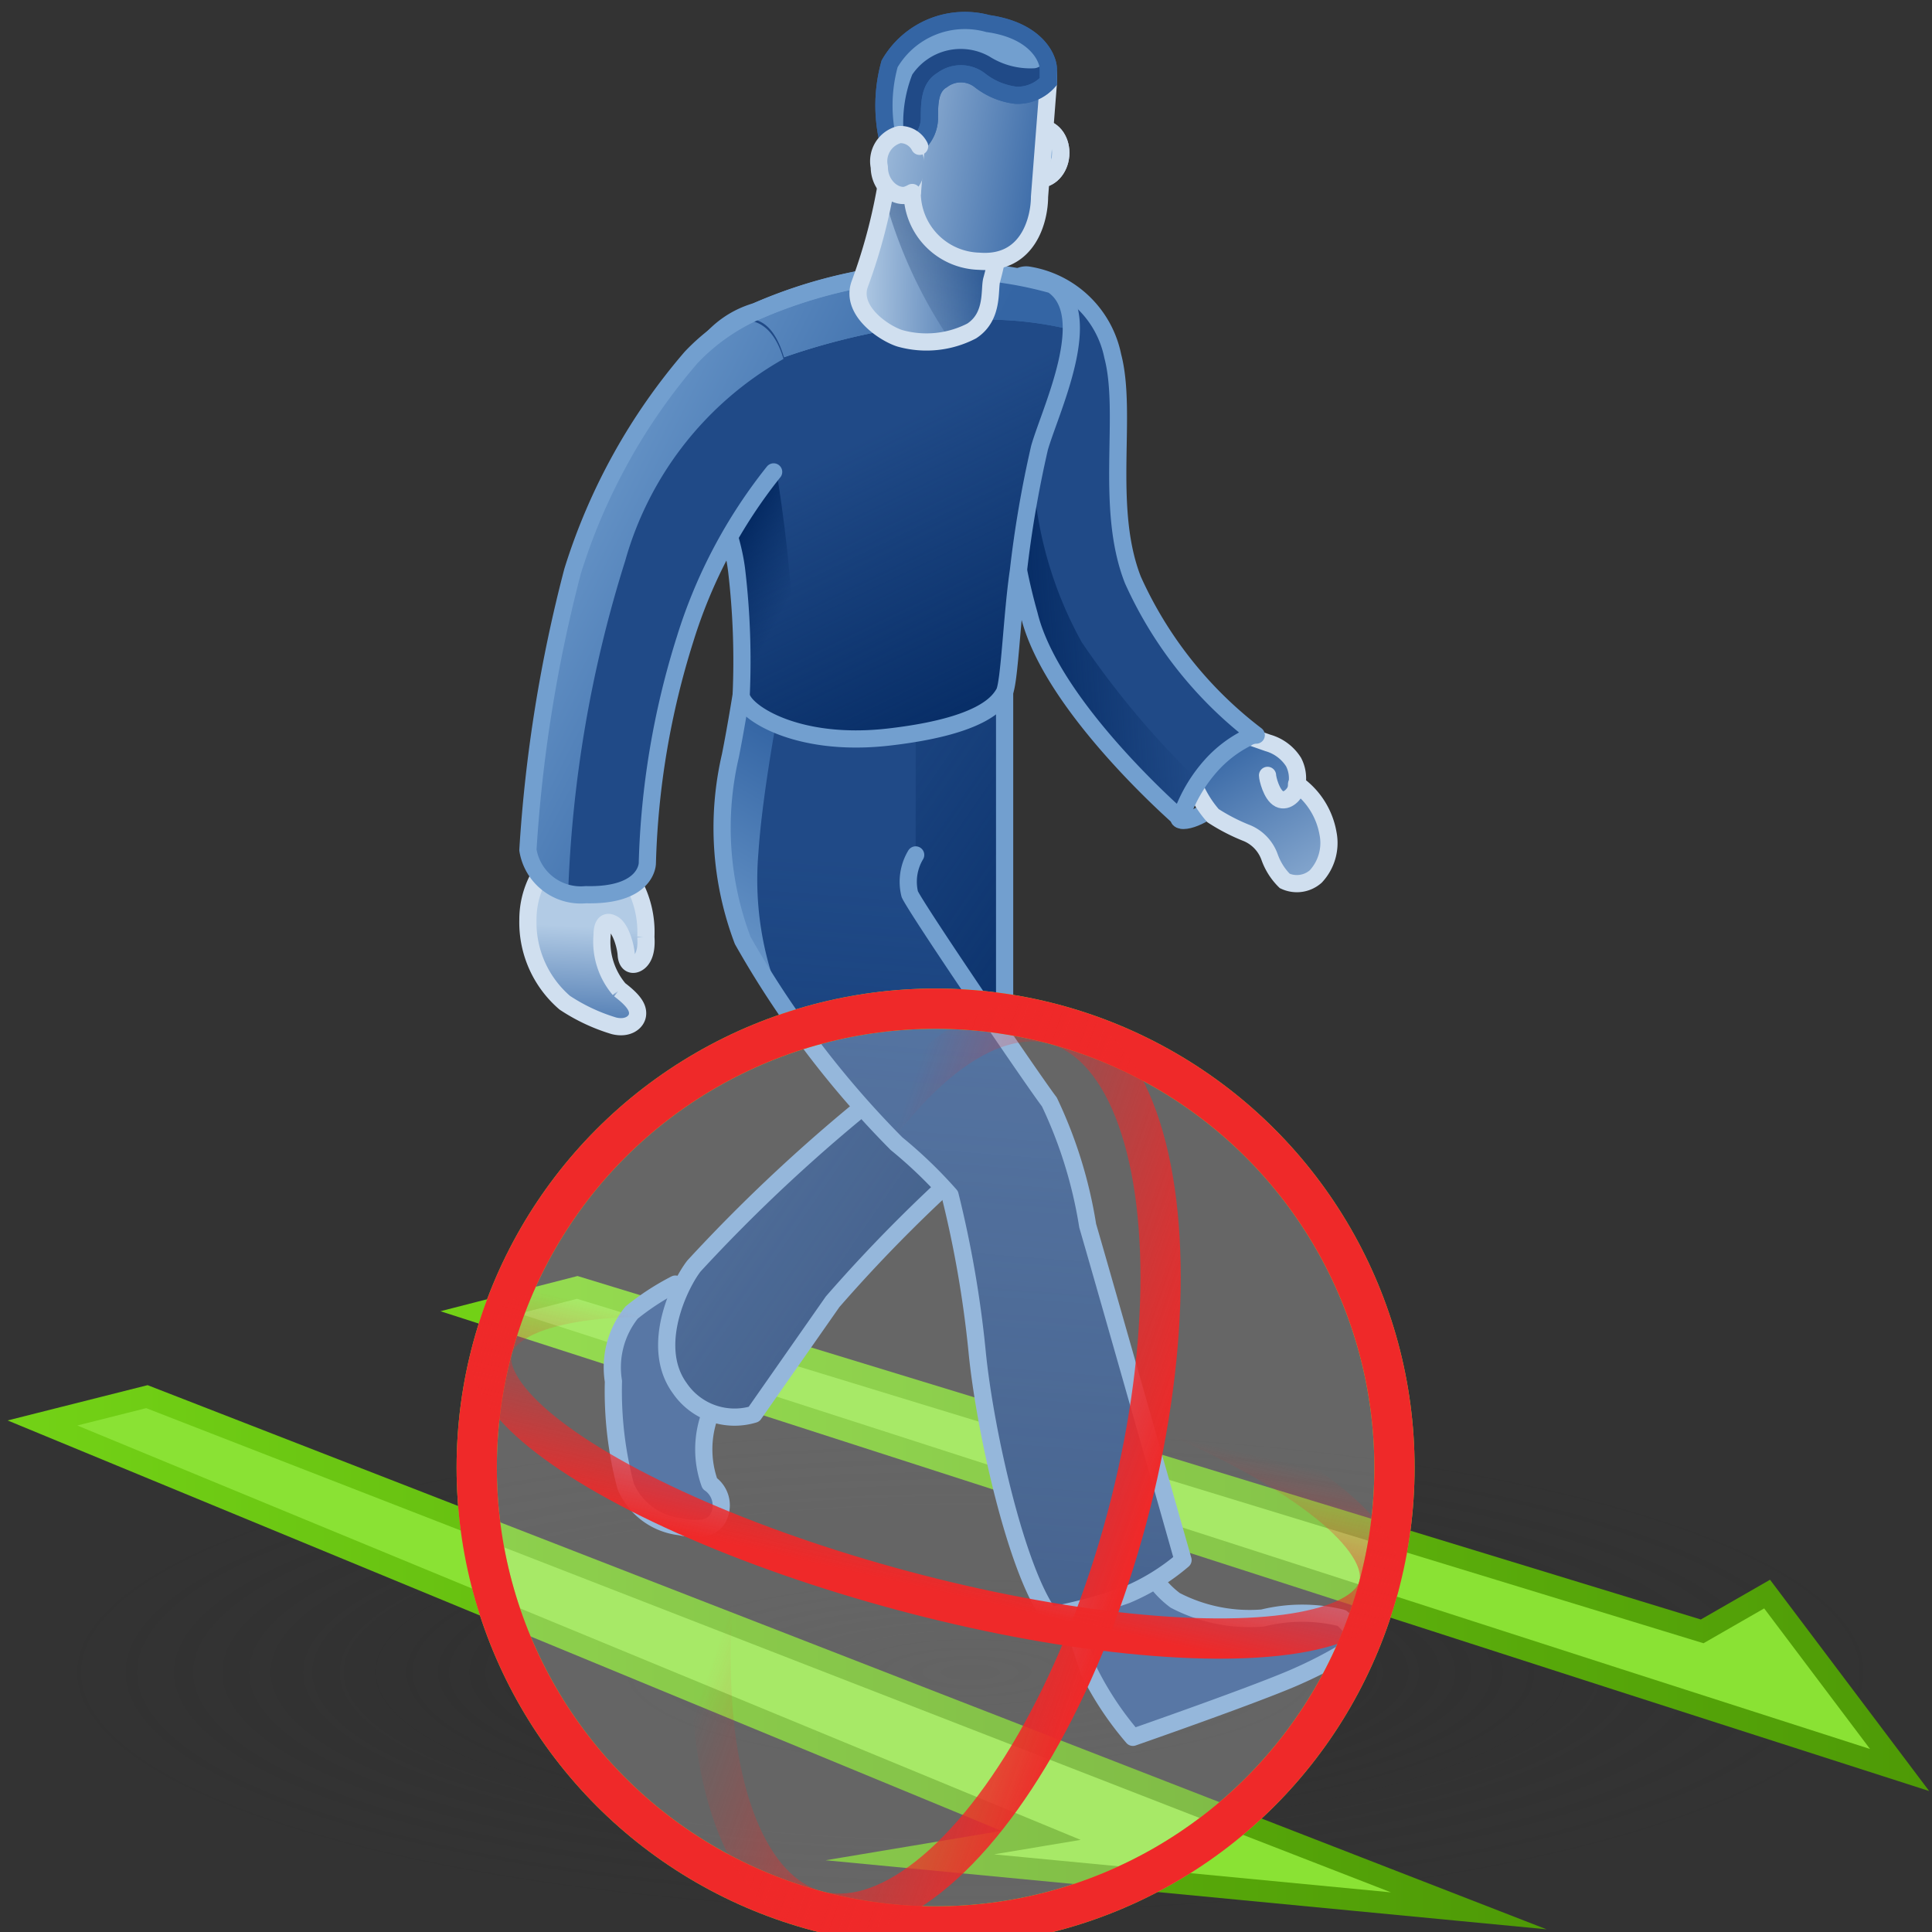 <?xml version="1.0" encoding="UTF-8" standalone="no"?>
<svg
   xmlns:dc="http://purl.org/dc/elements/1.1/"
   xmlns:cc="http://creativecommons.org/ns#"
   xmlns:rdf="http://www.w3.org/1999/02/22-rdf-syntax-ns#"
   xmlns:svg="http://www.w3.org/2000/svg"
   xmlns="http://www.w3.org/2000/svg"
   xmlns:xlink="http://www.w3.org/1999/xlink"
   xmlns:sodipodi="http://sodipodi.sourceforge.net/DTD/sodipodi-0.dtd"
   xmlns:inkscape="http://www.inkscape.org/namespaces/inkscape"
   viewBox="0 0 48 48"
   version="1.1"
   id="svg57651"
   sodipodi:docname="kinefx-transformfrompath.svg"
   inkscape:version="1.0.1 (3bc2e813f5, 2020-09-07)">
  <rect x="0" y="0" width="48" height="48" fill="#333333" stroke="none"/>
  <sodipodi:namedview
     pagecolor="#ffffff"
     bordercolor="#666666"
     borderopacity="1"
     objecttolerance="10"
     gridtolerance="10"
     guidetolerance="10"
     inkscape:pageopacity="0"
     inkscape:pageshadow="2"
     inkscape:window-width="2560"
     inkscape:window-height="1377"
     id="namedview57653"
     showgrid="false"
     inkscape:zoom="15.418211"
     inkscape:cx="24.122654"
     inkscape:cy="23.396666"
     inkscape:window-x="-8"
     inkscape:window-y="-8"
     inkscape:window-maximized="1"
     inkscape:current-layer="svg57651" />
  <defs
     id="defs57552">
    <style
       id="style57510">.cls-1{fill:#8ae234;}.cls-10,.cls-2,.cls-26,.cls-3,.cls-5,.cls-9{fill:none;}.cls-2,.cls-22,.cls-24,.cls-26,.cls-3,.cls-9{stroke-miterlimit:10;}.cls-2,.cls-3{stroke-width:0.5px;}.cls-2{stroke:url(#linear-gradient);}.cls-3{stroke:url(#linear-gradient-2);}.cls-4{fill:url(#radial-gradient);}.cls-5{stroke:#729fcf;}.cls-10,.cls-5{stroke-linecap:round;stroke-linejoin:round;}.cls-10,.cls-22,.cls-24,.cls-26,.cls-5,.cls-9{stroke-width:0.35px;}.cls-24,.cls-6{fill:#204a87;}.cls-7{fill:url(#linear-gradient-3);}.cls-8{fill:url(#linear-gradient-4);}.cls-10,.cls-22,.cls-9{stroke:#d0dfef;}.cls-11{fill:url(#linear-gradient-5);}.cls-12{fill:url(#linear-gradient-6);}.cls-13{fill:url(#linear-gradient-7);}.cls-14{fill:url(#New_Gradient_Swatch_2);}.cls-15{fill:url(#linear-gradient-8);}.cls-16{fill:url(#linear-gradient-9);}.cls-17{fill:url(#New_Gradient_Swatch_2-2);}.cls-18{fill:url(#New_Gradient_Swatch_2-3);}.cls-19{fill:url(#New_Gradient_Swatch_2-4);}.cls-20{fill:url(#linear-gradient-10);}.cls-21{fill:url(#linear-gradient-11);}.cls-22,.cls-25{fill:#729fcf;}.cls-23{fill:url(#linear-gradient-12);}.cls-24,.cls-26{stroke:#3465a4;}.cls-27{fill:url(#linear-gradient-13);}</style>
    <linearGradient
       id="linear-gradient"
       x1="12.15"
       y1="34.59"
       x2="46.08"
       y2="34.59"
       gradientUnits="userSpaceOnUse">
      <stop
         offset="0"
         stop-color="#73d216"
         id="stop57512" />
      <stop
         offset="1"
         stop-color="#4e9a06"
         id="stop57514" />
    </linearGradient>
    <linearGradient
       id="linear-gradient-2"
       x1="2.29"
       y1="37.41"
       x2="37.36"
       y2="37.41"
       xlink:href="#linear-gradient" />
    <radialGradient
       id="radial-gradient"
       cx="-17.88"
       cy="84.66"
       r="20.08"
       gradientTransform="matrix(1.12,0,0,0.3,43.84,10.51)"
       gradientUnits="userSpaceOnUse">
      <stop
         offset="0.03"
         stop-color="#2c2c2c"
         stop-opacity="0.5"
         id="stop57518" />
      <stop
         offset="0.68"
         stop-color="#2c2c2c"
         stop-opacity="0.1"
         id="stop57520" />
      <stop
         offset="0.93"
         stop-color="#2c2c2c"
         stop-opacity="0"
         id="stop57522" />
    </radialGradient>
    <linearGradient
       id="linear-gradient-3"
       x1="17.83"
       y1="12.67"
       x2="26.83"
       y2="18.6"
       gradientTransform="translate(1.39 9.55) rotate(1.25)"
       gradientUnits="userSpaceOnUse">
      <stop
         offset="0"
         stop-color="#00255d"
         stop-opacity="0"
         id="stop57525" />
      <stop
         offset="1"
         stop-color="#00255d"
         id="stop57527" />
    </linearGradient>
    <linearGradient
       id="linear-gradient-4"
       x1="32.98"
       y1="23.39"
       x2="30.32"
       y2="18.91"
       gradientUnits="userSpaceOnUse">
      <stop
         offset="0"
         stop-color="#b2cbe5"
         id="stop57530" />
      <stop
         offset="1"
         stop-color="#3465a4"
         id="stop57532" />
    </linearGradient>
    <linearGradient
       id="linear-gradient-5"
       x1="28.28"
       y1="6.42"
       x2="24.24"
       y2="6.79"
       xlink:href="#linear-gradient-3" />
    <linearGradient
       id="linear-gradient-6"
       x1="16.28"
       y1="12.82"
       x2="16.21"
       y2="15.4"
       gradientTransform="rotate(1.25,-437.027,68.485)"
       xlink:href="#linear-gradient-4" />
    <linearGradient
       id="linear-gradient-7"
       x1="24.2"
       y1="11.52"
       x2="22.99"
       y2="33.1"
       xlink:href="#linear-gradient-3" />
    <linearGradient
       id="New_Gradient_Swatch_2"
       x1="18.32"
       y1="13.92"
       x2="20.93"
       y2="9.16"
       gradientTransform="translate(1.39 9.55) rotate(1.25)"
       gradientUnits="userSpaceOnUse">
      <stop
         offset="0"
         stop-color="#729fcf"
         id="stop57538" />
      <stop
         offset="1"
         stop-color="#3465a4"
         id="stop57540" />
    </linearGradient>
    <linearGradient
       id="linear-gradient-8"
       x1="21.9"
       y1="2.69"
       x2="25.43"
       y2="9.6"
       xlink:href="#linear-gradient-3" />
    <linearGradient
       id="linear-gradient-9"
       x1="20.43"
       y1="5.69"
       x2="18.9"
       y2="4.92"
       xlink:href="#linear-gradient-3" />
    <linearGradient
       id="New_Gradient_Swatch_2-2"
       x1="18.12"
       y1="0.54"
       x2="25.88"
       y2="0.54"
       xlink:href="#New_Gradient_Swatch_2" />
    <linearGradient
       id="New_Gradient_Swatch_2-3"
       x1="17.08"
       y1="-1.59"
       x2="23.78"
       y2="1.59"
       xlink:href="#New_Gradient_Swatch_2" />
    <linearGradient
       id="New_Gradient_Swatch_2-4"
       x1="14.12"
       y1="4.63"
       x2="20.82"
       y2="7.81"
       xlink:href="#New_Gradient_Swatch_2" />
    <linearGradient
       id="linear-gradient-10"
       x1="21.52"
       y1="-0.95"
       x2="24.41"
       y2="-0.95"
       gradientTransform="rotate(1.25,-437.027,68.485)"
       xlink:href="#linear-gradient-4" />
    <linearGradient
       id="linear-gradient-11"
       x1="24.04"
       y1="46.31"
       x2="28.03"
       y2="34.19"
       gradientTransform="matrix(1,-0.07,0.07,1,-3.74,-32.2)"
       xlink:href="#linear-gradient-3" />
    <linearGradient
       id="linear-gradient-12"
       x1="38.98"
       y1="28.9"
       x2="43.39"
       y2="29.29"
       gradientTransform="rotate(4.56,313.154,-187.43)"
       xlink:href="#linear-gradient-4" />
    <linearGradient
       id="linear-gradient-13"
       x1="38.93"
       y1="29.48"
       x2="43.34"
       y2="29.87"
       gradientTransform="rotate(9.35,168.854,-81.823)"
       xlink:href="#linear-gradient-4" />
    <linearGradient
       inkscape:collect="always"
       xlink:href="#linear-gradient"
       id="linearGradient58218"
       gradientUnits="userSpaceOnUse"
       x1="12.15"
       y1="34.59"
       x2="46.08"
       y2="34.59" />
    <linearGradient
       inkscape:collect="always"
       xlink:href="#linear-gradient-3"
       id="linearGradient58220"
       gradientUnits="userSpaceOnUse"
       gradientTransform="rotate(1.25,-437.027,68.485)"
       x1="17.83"
       y1="12.67"
       x2="26.83"
       y2="18.6" />
    <linearGradient
       inkscape:collect="always"
       xlink:href="#linear-gradient-4"
       id="linearGradient58222"
       gradientUnits="userSpaceOnUse"
       x1="32.98"
       y1="23.39"
       x2="30.32"
       y2="18.91" />
    <linearGradient
       inkscape:collect="always"
       xlink:href="#New_Gradient_Swatch_2"
       id="linearGradient58224"
       gradientUnits="userSpaceOnUse"
       gradientTransform="rotate(1.25,-437.027,68.485)"
       x1="18.32"
       y1="13.92"
       x2="20.93"
       y2="9.16" />
    <linearGradient
       inkscape:collect="always"
       xlink:href="#linearGradient31811"
       id="linearGradient23350"
       gradientUnits="userSpaceOnUse"
       gradientTransform="matrix(0.362,0,0,0.839,60.314,-3.474)"
       x1="36.011"
       y1="15.141"
       x2="16.019"
       y2="11.845" />
    <linearGradient
       inkscape:collect="always"
       id="linearGradient31811">
      <stop
         style="stop-color:#ef2929;stop-opacity:1"
         offset="0"
         id="stop31813" />
      <stop
         style="stop-color:#ef2929;stop-opacity:0"
         offset="1"
         id="stop31815" />
    </linearGradient>
    <linearGradient
       inkscape:collect="always"
       xlink:href="#linearGradient31811"
       id="linearGradient23352"
       gradientUnits="userSpaceOnUse"
       gradientTransform="matrix(0.839,0,0,0.233,48.677,3.871)"
       x1="28.82"
       y1="22.097"
       x2="26.424"
       y2="4.518" />
  </defs>
  <title
     id="title57554">18-Path Constraint</title>
  <g
     id="shadow"
     transform="matrix(1.09,0,0,1.09,-1.848,2.407)"
     style="stroke-width:0.917">
    <ellipse
       class="cls-4"
       cx="23.74"
       cy="35.91"
       rx="21.7"
       ry="5.81"
       id="ellipse57565"
       style="fill:url(#radial-gradient);stroke-width:0.917" />
  </g>
  <g
     id="objects_back"
     data-name="objects back"
     transform="matrix(1.09,0,0,1.09,-2.302,0.397)"
     style="stroke-width:0.917">
    <polygon
       class="cls-1"
       points="13.05,29.55 39,37.92 39,37.92 45.41,39.98 42.39,35.97 40.91,36.82 15.27,28.98 "
       id="polygon57556"
       style="stroke-width:0.917" />
    <polygon
       class="cls-1"
       points="22.85,41.97 35.59,43.19 29.57,40.85 5.46,31.47 3.08,32.07 25.84,41.47 "
       id="polygon57558"
       style="stroke-width:0.917" />
    <polygon
       class="cls-2"
       points="13.05,29.55 39,37.92 39,37.92 45.41,39.98 42.39,35.97 40.91,36.82 15.27,28.98 "
       id="polygon57560"
       style="stroke:url(#linearGradient58218)" />
    <polygon
       class="cls-3"
       points="22.85,41.97 35.59,43.19 29.57,40.85 5.46,31.47 3.08,32.07 25.84,41.47 "
       id="polygon57562"
       style="stroke:url(#linear-gradient-2)" />
  </g>
  <g
     id="ART"
     transform="matrix(1.221,0,0,1.22,-6.64,-4.697)"
     style="stroke-width:0.819">
    <path
       class="cls-5"
       d="m 29.43,20.53 c 0.09,0.1 0.61,-0.06 1.08,-0.61 0.47,-0.55 0.63,-0.94 0.45,-1.1 -0.18,-0.16 -0.81,0.23 -1.1,0.65 -0.29,0.42 -0.52,0.89 -0.43,1.06 z"
       id="path57568" />
    <path
       class="cls-6"
       d="m 19.18,30 a 5.17,5.17 0 0 0 -0.89,0.58 1.78,1.78 0 0 0 -0.37,1.4 7.56,7.56 0 0 0 0.25,2.14 1.37,1.37 0 0 0 1.1,0.82 c 0.47,0.1 0.7,0 0.79,-0.2 a 0.54,0.54 0 0 0 -0.18,-0.68 2.05,2.05 0 0 1 0,-1.39"
       id="path57570"
       style="stroke-width:0.819" />
    <path
       class="cls-5"
       d="m 19.18,30 a 5.17,5.17 0 0 0 -0.89,0.58 1.78,1.78 0 0 0 -0.37,1.4 7.56,7.56 0 0 0 0.25,2.14 1.37,1.37 0 0 0 1.1,0.82 c 0.47,0.1 0.7,0 0.79,-0.2 a 0.54,0.54 0 0 0 -0.18,-0.68 2.05,2.05 0 0 1 0,-1.39"
       id="path57572" />
    <path
       class="cls-6"
       d="m 25.88,17.92 c 0,0 0,1.28 0,2 0,0.72 0,4.38 0,5.52 a 3.43,3.43 0 0 1 -0.5,1.92 30.8,30.8 0 0 0 -3,3 l -1.6,2.29 a 1.35,1.35 0 0 1 -1.51,-0.53 c -0.62,-0.85 0,-2.12 0.29,-2.49 A 33.62,33.62 0 0 1 23.33,26.12 29.38,29.38 0 0 0 23.28,23 c -0.12,-1 -0.57,-4.49 -0.57,-4.49"
       id="path57574"
       style="stroke-width:0.819" />
    <path
       class="cls-7"
       d="m 25.88,17.92 c 0,0 0,1.28 0,2 0,0.72 0,4.38 0,5.52 a 3.43,3.43 0 0 1 -0.5,1.92 30.8,30.8 0 0 0 -3,3 l -1.6,2.29 a 1.35,1.35 0 0 1 -1.51,-0.53 c -0.62,-0.85 0,-2.12 0.29,-2.49 A 33.62,33.62 0 0 1 23.33,26.12 29.38,29.38 0 0 0 23.28,23 c -0.12,-1 -0.57,-4.49 -0.57,-4.49"
       id="path57576"
       style="fill:url(#linearGradient58220);stroke-width:0.819" />
    <path
       class="cls-5"
       d="m 25.88,17.92 c 0,0 0,1.28 0,2 0,0.72 0,4.38 0,5.52 a 3.43,3.43 0 0 1 -0.5,1.92 30.8,30.8 0 0 0 -3,3 l -1.6,2.29 a 1.35,1.35 0 0 1 -1.51,-0.53 c -0.62,-0.85 0,-2.12 0.29,-2.49 A 33.62,33.62 0 0 1 23.33,26.12 29.38,29.38 0 0 0 23.28,23 c -0.12,-1 -0.57,-4.49 -0.57,-4.49"
       id="path57578" />
    <path
       class="cls-8"
       d="m 32.21,21.7 a 0.58,0.58 0 0 1 -0.63,0.09 1.29,1.29 0 0 1 -0.31,-0.49 0.83,0.83 0 0 0 -0.45,-0.48 3.91,3.91 0 0 1 -0.7,-0.36 2.24,2.24 0 0 1 -0.35,-0.54 0.76,0.76 0 0 1 0.17,-0.85 0.82,0.82 0 0 1 0.9,-0.23 l 0.4,0.14 a 0.91,0.91 0 0 1 0.52,0.39 0.72,0.72 0 0 1 0.07,0.45 v 0 a 1.56,1.56 0 0 1 0.63,1 1,1 0 0 1 -0.25,0.88 z"
       id="path57580"
       style="fill:url(#linearGradient58222);stroke-width:0.819" />
    <path
       class="cls-9"
       d="m 32.21,21.7 a 0.58,0.58 0 0 1 -0.63,0.09 1.29,1.29 0 0 1 -0.31,-0.49 0.83,0.83 0 0 0 -0.45,-0.48 3.91,3.91 0 0 1 -0.7,-0.36 2.24,2.24 0 0 1 -0.35,-0.54 0.76,0.76 0 0 1 0.17,-0.85 0.82,0.82 0 0 1 0.9,-0.23 l 0.4,0.14 a 0.91,0.91 0 0 1 0.52,0.39 0.72,0.72 0 0 1 0.07,0.45 v 0 a 1.56,1.56 0 0 1 0.63,1 1,1 0 0 1 -0.25,0.88 z"
       id="path57582" />
    <path
       class="cls-10"
       d="m 31.23,19.64 c 0,0.06 0.08,0.4 0.24,0.48 0.16,0.08 0.32,-0.11 0.35,-0.22 0.03,-0.11 0,0 0,-0.08"
       id="path57584" />
    <path
       class="cls-6"
       d="m 26.35,9.45 a 2.09,2.09 0 0 1 1.73,1.65 c 0.31,1.18 -0.17,3.08 0.41,4.56 a 8.19,8.19 0 0 0 2.51,3.16 0.35,0.35 0 0 0 -0.19,0.06 2.47,2.47 0 0 0 -0.72,0.55 3.05,3.05 0 0 0 -0.6,1 0.23,0.23 0 0 0 0,0.12 c 0,0 -2.65,-2.29 -3.11,-4.18 a 11.67,11.67 0 0 1 -0.44,-3.05 c -0.1,-0.75 -0.45,-3.95 0.41,-3.87 z"
       id="path57586"
       style="stroke-width:0.819" />
    <path
       class="cls-11"
       d="m 29.45,20.41 a 0.23,0.23 0 0 0 0,0.12 c 0,0 -2.65,-2.28 -3.11,-4.18 A 11.67,11.67 0 0 1 25.9,13.3 c 0,-0.08 0,-0.2 0,-0.34 l 0.55,-0.09 a 8,8 0 0 0 1,4.06 17.91,17.91 0 0 0 2.37,2.82 2.88,2.88 0 0 0 -0.37,0.66 z"
       id="path57588"
       style="fill:url(#linear-gradient-5);stroke-width:0.819" />
    <path
       class="cls-5"
       d="m 26.35,9.45 a 2.09,2.09 0 0 1 1.73,1.65 c 0.31,1.18 -0.17,3.08 0.41,4.56 a 8.19,8.19 0 0 0 2.51,3.16 0.35,0.35 0 0 0 -0.19,0.06 2.47,2.47 0 0 0 -0.72,0.55 3.05,3.05 0 0 0 -0.6,1 0.23,0.23 0 0 0 0,0.12 c 0,0 -2.65,-2.29 -3.11,-4.18 a 11.67,11.67 0 0 1 -0.44,-3.05 c -0.1,-0.75 -0.45,-3.95 0.41,-3.87 z"
       id="path57590" />
    <path
       class="cls-12"
       d="m 16.65,21.36 a 1.81,1.81 0 0 0 -0.47,1.22 2.16,2.16 0 0 0 0.75,1.69 3.77,3.77 0 0 0 1,0.47 c 0.28,0.07 0.46,-0.07 0.48,-0.22 0.02,-0.15 -0.08,-0.3 -0.37,-0.52 a 1.5,1.5 0 0 1 -0.35,-1.11 c 0,-0.22 0.08,-0.31 0.23,-0.22 0.15,0.09 0.25,0.45 0.26,0.62 0.01,0.17 0.1,0.22 0.19,0.19 0.09,-0.03 0.24,-0.15 0.21,-0.55 A 2.07,2.07 0 0 0 18,21.39 7.56,7.56 0 0 1 16.65,21.36 Z"
       id="path57592"
       style="fill:url(#linear-gradient-6);stroke-width:0.819" />
    <path
       class="cls-9"
       d="m 16.65,21.36 a 1.81,1.81 0 0 0 -0.47,1.22 2.16,2.16 0 0 0 0.75,1.69 3.77,3.77 0 0 0 1,0.47 c 0.28,0.07 0.46,-0.07 0.48,-0.22 0.02,-0.15 -0.08,-0.3 -0.37,-0.52 a 1.5,1.5 0 0 1 -0.35,-1.11 c 0,-0.22 0.08,-0.31 0.23,-0.22 0.15,0.09 0.25,0.45 0.26,0.62 0.01,0.17 0.1,0.22 0.19,0.19 0.09,-0.03 0.24,-0.15 0.21,-0.55 A 2.07,2.07 0 0 0 18,21.39 7.56,7.56 0 0 1 16.65,21.36 Z"
       id="path57594" />
    <path
       class="cls-6"
       d="m 27.18,36.6 c 0,0 0.26,0.82 0.42,1.29 a 6.49,6.49 0 0 0 0.89,1.34 c 0,0 2.64,-0.92 3.38,-1.26 a 8.78,8.78 0 0 0 1.23,-0.67 1.34,1.34 0 0 0 -0.36,-0.5 3.36,3.36 0 0 0 -1.61,0 3.28,3.28 0 0 1 -1.78,-0.36 1.93,1.93 0 0 1 -0.44,-0.46"
       id="path57596"
       style="stroke-width:0.819" />
    <path
       class="cls-5"
       d="m 27.18,36.6 c 0,0 0.26,0.82 0.42,1.29 a 6.49,6.49 0 0 0 0.89,1.34 c 0,0 2.64,-0.92 3.38,-1.26 a 8.78,8.78 0 0 0 1.23,-0.67 1.34,1.34 0 0 0 -0.36,-0.5 3.36,3.36 0 0 0 -1.61,0 3.28,3.28 0 0 1 -1.78,-0.36 1.93,1.93 0 0 1 -0.44,-0.46"
       id="path57598" />
    <path
       class="cls-6"
       d="m 20.52,18 c 0,0 -0.11,0.69 -0.22,1.24 a 6.48,6.48 0 0 0 0.25,3.76 19.49,19.49 0 0 0 3.13,4.14 9.26,9.26 0 0 1 1.09,1.05 22.23,22.23 0 0 1 0.55,3.18 c 0.16,1.64 0.81,4.49 1.48,5.38 a 10.13,10.13 0 0 0 1.56,-0.42 4.38,4.38 0 0 0 1.15,-0.71 c 0,0 -1.51,-5.33 -1.94,-6.81 A 9.2,9.2 0 0 0 26.79,26.29 C 26.49,25.9 24.11,22.4 23.95,22.06 a 1.06,1.06 0 0 1 0.12,-0.8 c 0,0 0,-1.26 0,-2.57"
       id="path57600"
       style="stroke-width:0.819" />
    <path
       class="cls-13"
       d="m 20.52,18 c 0,0 -0.11,0.69 -0.22,1.24 a 6.48,6.48 0 0 0 0.25,3.76 19.49,19.49 0 0 0 3.13,4.14 9.26,9.26 0 0 1 1.09,1.05 22.23,22.23 0 0 1 0.55,3.18 c 0.16,1.64 0.81,4.49 1.48,5.38 a 10.13,10.13 0 0 0 1.56,-0.42 4.38,4.38 0 0 0 1.15,-0.71 c 0,0 -1.51,-5.33 -1.94,-6.81 A 9.2,9.2 0 0 0 26.79,26.29 C 26.49,25.9 24.11,22.4 23.95,22.06 a 1.06,1.06 0 0 1 0.12,-0.8 c 0,0 0,-1.26 0,-2.57"
       id="path57602"
       style="fill:url(#linear-gradient-7);stroke-width:0.819" />
    <path
       class="cls-14"
       d="M 21.4,24.38 A 13.7,13.7 0 0 1 20.55,23 6.38,6.38 0 0 1 20.31,19.19 c 0.1,-0.55 0.21,-1.24 0.21,-1.24 l 0.46,0.1 0.24,0.57 c 0,0 -0.28,1.52 -0.35,2.6 a 6.46,6.46 0 0 0 0.53,3.16 z"
       id="path57604"
       style="fill:url(#linearGradient58224);stroke-width:0.819" />
    <path
       class="cls-5"
       d="m 20.52,18 c 0,0 -0.11,0.69 -0.22,1.24 a 6.48,6.48 0 0 0 0.25,3.76 19.49,19.49 0 0 0 3.13,4.14 9.26,9.26 0 0 1 1.09,1.05 22.23,22.23 0 0 1 0.55,3.18 c 0.16,1.64 0.81,4.49 1.48,5.38 a 10.13,10.13 0 0 0 1.56,-0.42 4.38,4.38 0 0 0 1.15,-0.71 c 0,0 -1.51,-5.33 -1.94,-6.81 A 9.2,9.2 0 0 0 26.79,26.29 C 26.49,25.9 24.11,22.4 23.95,22.06 a 1.06,1.06 0 0 1 0.12,-0.8"
       id="path57606" />
    <path
       class="cls-6"
       d="m 24.17,9.38 a 10.06,10.06 0 0 0 -3.34,0.81 1.93,1.93 0 0 0 -1.4,2 c 0,0.79 0.86,2.06 1,3.3 A 15.77,15.77 0 0 1 20.52,18 c 0,0.31 1.08,1.08 3,0.86 1.92,-0.22 2.24,-0.71 2.35,-0.9 0.11,-0.19 0.16,-1.61 0.29,-2.48 a 22.58,22.58 0 0 1 0.43,-2.51 c 0.22,-0.77 1.17,-2.72 0.26,-3.32 A 7.78,7.78 0 0 0 24.17,9.38 Z"
       id="path57608"
       style="stroke-width:0.819" />
    <path
       class="cls-15"
       d="m 24.17,9.38 a 10.06,10.06 0 0 0 -3.34,0.81 1.93,1.93 0 0 0 -1.4,2 c 0,0.79 0.86,2.06 1,3.3 A 15.77,15.77 0 0 1 20.52,18 c 0,0.31 1.08,1.08 3,0.86 1.92,-0.22 2.24,-0.71 2.35,-0.9 0.11,-0.19 0.16,-1.61 0.29,-2.48 a 22.58,22.58 0 0 1 0.43,-2.51 c 0.22,-0.77 1.17,-2.72 0.26,-3.32 A 7.78,7.78 0 0 0 24.17,9.38 Z"
       id="path57610"
       style="fill:url(#linear-gradient-8);stroke-width:0.819" />
    <path
       class="cls-16"
       d="m 21.6,17 c -0.07,0.52 0.07,1.18 0,1.75 -0.73,-0.2 -1.12,-0.55 -1.11,-0.74 A 15.77,15.77 0 0 0 20.41,15.53 8.43,8.43 0 0 0 19.74,13.47 L 21,12.17 A 29.7,29.7 0 0 1 21.6,17 Z"
       id="path57612"
       style="fill:url(#linear-gradient-9);stroke-width:0.819" />
    <path
       class="cls-17"
       d="m 27.25,10.57 a 7.25,7.25 0 0 0 -2.75,-0.14 13.76,13.76 0 0 0 -3.9,1 7.17,7.17 0 0 1 -1.14,0.28 c 0.09,-0.59 0.39,-1.09 1.38,-1.55 a 10,10 0 0 1 3.33,-0.81 7.76,7.76 0 0 1 2.69,0.23 1,1 0 0 1 0.39,0.99 z"
       id="path57614"
       style="fill:url(#New_Gradient_Swatch_2-2);stroke-width:0.819" />
    <path
       class="cls-18"
       d="m 27.25,10.57 a 7.25,7.25 0 0 0 -2.75,-0.14 13.76,13.76 0 0 0 -3.9,1 7.17,7.17 0 0 1 -1.14,0.28 c 0.09,-0.59 0.39,-1.09 1.38,-1.55 a 10,10 0 0 1 3.33,-0.81 7.76,7.76 0 0 1 2.69,0.23 1,1 0 0 1 0.39,0.99 z"
       id="path57616"
       style="fill:url(#New_Gradient_Swatch_2-3);stroke-width:0.819" />
    <path
       class="cls-5"
       d="m 24.17,9.38 a 10.06,10.06 0 0 0 -3.34,0.81 1.93,1.93 0 0 0 -1.4,2 c 0,0.79 0.86,2.06 1,3.3 A 15.77,15.77 0 0 1 20.52,18 c 0,0.31 1.08,1.08 3,0.86 1.92,-0.22 2.24,-0.71 2.35,-0.9 0.11,-0.19 0.16,-1.61 0.29,-2.48 a 22.58,22.58 0 0 1 0.43,-2.51 c 0.22,-0.77 1.17,-2.72 0.26,-3.32 A 7.78,7.78 0 0 0 24.17,9.38 Z"
       id="path57618" />
    <path
       class="cls-6"
       d="m 21.18,13.46 a 10.35,10.35 0 0 0 -1.8,3.4 16.62,16.62 0 0 0 -0.77,4.57 c 0,0 0,0.67 -1.25,0.64 a 1.09,1.09 0 0 1 -1.18,-0.91 29.59,29.59 0 0 1 0.91,-5.68 c 0.71,-2.23 2.15,-4.44 3.15,-5 1,-0.56 1.21,0.82 1.26,1.18 a 2.64,2.64 0 0 1 -0.32,1.8 z"
       id="path57620"
       style="stroke-width:0.819" />
    <path
       class="cls-19"
       d="M 21.38,11.16 A 6.85,6.85 0 0 0 18.16,15.27 25.41,25.41 0 0 0 17,22 1.05,1.05 0 0 1 16.17,21.13 29.1,29.1 0 0 1 17.09,15.45 c 0.7,-2.22 2.14,-4.44 3.14,-5 0.69,-0.27 1.01,0.23 1.15,0.71 z"
       id="path57622"
       style="fill:url(#New_Gradient_Swatch_2-4);stroke-width:0.819" />
    <path
       class="cls-5"
       d="m 21.18,13.46 a 10.35,10.35 0 0 0 -1.8,3.4 16.62,16.62 0 0 0 -0.77,4.57 c 0,0 0,0.67 -1.25,0.64 a 1.09,1.09 0 0 1 -1.18,-0.91 29.59,29.59 0 0 1 0.91,-5.68 12.24,12.24 0 0 1 2.41,-4.35 4.14,4.14 0 0 1 1.33,-0.94 9.82,9.82 0 0 1 3.34,-0.81"
       id="path57624" />
    <path
       class="cls-20"
       d="m 23.51,7.37 a 11.26,11.26 0 0 1 -0.58,2.27 c -0.19,0.54 0.5,1 0.82,1.1 a 2,2 0 0 0 1.46,-0.15 c 0.46,-0.3 0.35,-0.86 0.41,-1.05 A 6,6 0 0 0 25.78,8.75 V 8.39"
       id="path57626"
       style="fill:url(#linear-gradient-10);stroke-width:0.819" />
    <path
       class="cls-21"
       d="m 25.21,10.6 a 1.6,1.6 0 0 1 -0.45,0.16 9.75,9.75 0 0 1 -1.33,-2.92 2.5,2.5 0 0 0 0.08,-0.47 l 2.31,1 v 0.36 a 4.81,4.81 0 0 1 -0.16,0.8 c -0.07,0.27 -0.02,0.81 -0.45,1.07 z"
       id="path57628"
       style="fill:url(#linear-gradient-11);stroke-width:0.819" />
    <path
       class="cls-9"
       d="m 23.51,7.37 a 11.26,11.26 0 0 1 -0.58,2.27 c -0.19,0.54 0.5,1 0.82,1.1 a 2,2 0 0 0 1.46,-0.15 c 0.46,-0.3 0.35,-0.86 0.41,-1.05 A 6,6 0 0 0 25.78,8.75 V 8.39"
       id="path57630" />
    <ellipse
       class="cls-22"
       cx="26.6"
       cy="6.98"
       rx="0.52"
       ry="0.42"
       transform="rotate(-85.44,26.601,6.978)"
       id="ellipse57632" />
    <ellipse
       class="cls-9"
       cx="26.6"
       cy="6.98"
       rx="0.52"
       ry="0.42"
       transform="rotate(-85.44,26.601,6.978)"
       id="ellipse57634" />
    <path
       class="cls-23"
       d="m 25.57,4.65 c 0.38,0 1.27,0.06 1.2,0.89 l -0.18,2.32 c 0,0.43 -0.21,1.39 -1.23,1.31 A 1.4,1.4 0 0 1 24,7.82 l 0.16,-2 a 1.26,1.26 0 0 1 1.41,-1.17 z"
       id="path57636"
       style="fill:url(#linear-gradient-12);stroke-width:0.819" />
    <path
       class="cls-9"
       d="m 25.57,4.65 c 0.38,0 1.27,0.06 1.2,0.89 l -0.18,2.32 c 0,0.43 -0.21,1.39 -1.23,1.31 A 1.4,1.4 0 0 1 24,7.82 l 0.16,-2 a 1.26,1.26 0 0 1 1.41,-1.17 z"
       id="path57638" />
    <path
       class="cls-24"
       d="m 24.09,6.8 a 0.72,0.72 0 0 0 0.26,-0.53 c 0,-0.31 0,-0.64 0.26,-0.79 a 0.63,0.63 0 0 1 0.76,0 1.47,1.47 0 0 0 0.74,0.31 0.84,0.84 0 0 0 0.66,-0.28 V 5.26 c 0,-0.22 -0.24,-0.79 -1.23,-0.93 a 1.77,1.77 0 0 0 -2,0.82 3.17,3.17 0 0 0 0.13,2.07 4.3,4.3 0 0 1 0.42,-0.42 z"
       id="path57640" />
    <path
       class="cls-25"
       d="M 26.71,5 V 5 A 0.25,0.25 0 0 1 26.49,5.24 1.55,1.55 0 0 1 25.57,5 1.19,1.19 0 0 0 24,5.37 2.69,2.69 0 0 0 23.87,6.88 C 23.75,7.05 23.63,7.25 23.63,7.25 A 3.2,3.2 0 0 1 23.5,5.17 1.78,1.78 0 0 1 25.5,4.36 1.42,1.42 0 0 1 26.71,5 Z"
       id="path57642"
       style="stroke-width:0.819" />
    <path
       class="cls-26"
       d="m 24.09,6.8 a 0.72,0.72 0 0 0 0.26,-0.53 c 0,-0.31 0,-0.64 0.26,-0.79 a 0.63,0.63 0 0 1 0.76,0 1.47,1.47 0 0 0 0.74,0.31 0.84,0.84 0 0 0 0.66,-0.28 V 5.26 c 0,-0.22 -0.24,-0.79 -1.23,-0.93 a 1.77,1.77 0 0 0 -2,0.82 3.17,3.17 0 0 0 0.13,2.07 4.3,4.3 0 0 1 0.42,-0.42 z"
       id="path57644" />
    <ellipse
       class="cls-27"
       cx="23.79"
       cy="7.21"
       rx="0.46"
       ry="0.62"
       transform="rotate(-4.79,23.769,7.221)"
       id="ellipse57646"
       style="fill:url(#linear-gradient-13);stroke-width:0.819" />
    <path
       class="cls-10"
       d="M 24.15,6.83 A 0.44,0.44 0 0 0 23.74,6.59 0.56,0.56 0 0 0 23.33,7.25 c 0,0.34 0.26,0.6 0.52,0.58 A 0.58,0.58 0 0 0 24,7.77"
       id="path57648" />
  </g>
  <g
     id="g23348"
     transform="matrix(1.214,0,0,1.214,-55.72,6.889)"
     style="stroke-width:0.824">
    <circle
       id="circle23340"
       style="color:#000000;display:inline;overflow:visible;visibility:visible;fill:#ffffff;fill-opacity:0.251;fill-rule:nonzero;stroke:#8ae234;stroke-width:0.824;stroke-linecap:butt;stroke-linejoin:miter;stroke-miterlimit:4;stroke-dasharray:none;stroke-dashoffset:0;stroke-opacity:1;marker:none;enable-background:accumulate"
       cx="65.045"
       cy="24.359"
       r="9.391" />
    <circle
       style="color:#000000;display:inline;overflow:visible;visibility:visible;fill:none;fill-opacity:1;fill-rule:nonzero;stroke:#ef2929;stroke-width:0.824;stroke-linecap:butt;stroke-linejoin:miter;stroke-miterlimit:4;stroke-dasharray:none;stroke-dashoffset:0;stroke-opacity:1;marker:none;enable-background:accumulate"
       id="circle23342"
       cx="65.045"
       cy="24.359"
       r="9.391" />
    <ellipse
       transform="rotate(15)"
       id="ellipse23344"
       style="color:#000000;display:inline;overflow:visible;visibility:visible;fill:none;stroke:url(#linearGradient23350);stroke-width:0.824;stroke-linecap:butt;stroke-linejoin:miter;stroke-miterlimit:4;stroke-dasharray:none;stroke-dashoffset:0;stroke-opacity:1;marker:none;enable-background:accumulate"
       cx="69.133"
       cy="6.694"
       rx="4.049"
       ry="9.391" />
    <ellipse
       transform="rotate(15)"
       id="ellipse23346"
       style="color:#000000;display:inline;overflow:visible;visibility:visible;fill:none;stroke:url(#linearGradient23352);stroke-width:0.824;stroke-linecap:butt;stroke-linejoin:miter;stroke-miterlimit:4;stroke-dasharray:none;stroke-dashoffset:0;stroke-opacity:1;marker:none;enable-background:accumulate"
       cx="69.133"
       cy="6.694"
       rx="9.391"
       ry="2.607" />
  </g>
</svg>
